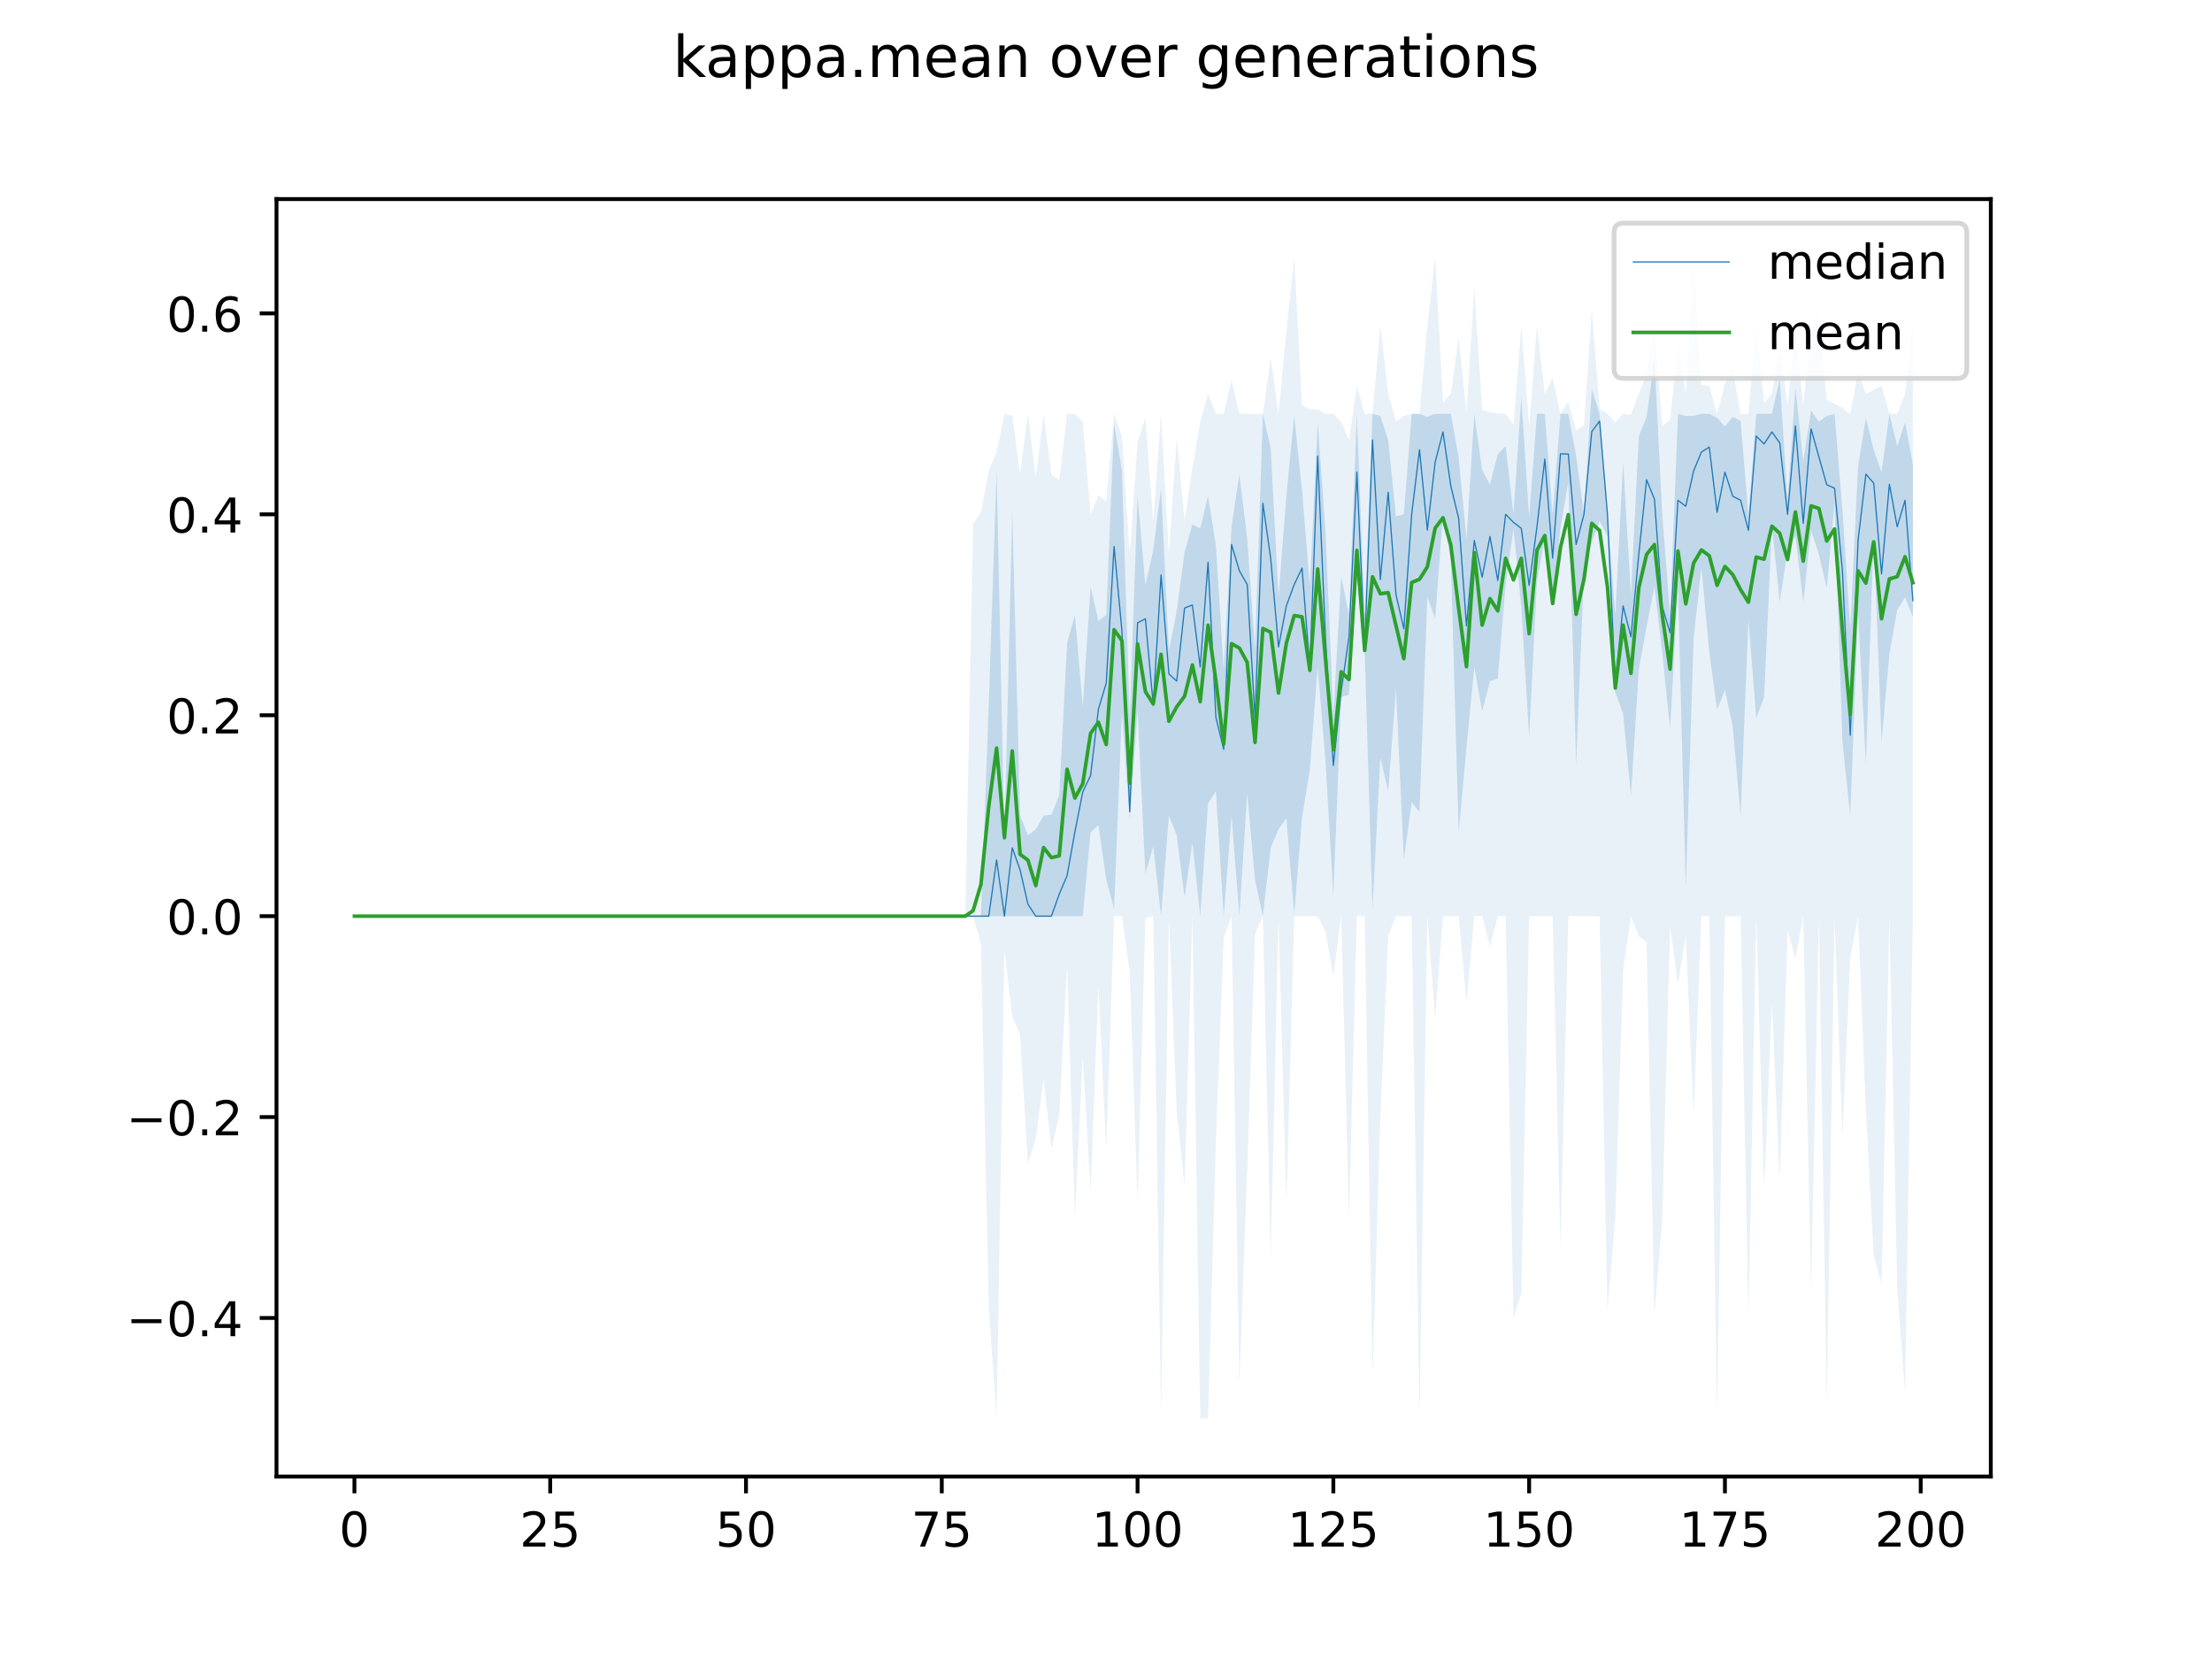 <?xml version="1.0" encoding="utf-8" standalone="no"?>
<!DOCTYPE svg PUBLIC "-//W3C//DTD SVG 1.1//EN"
  "http://www.w3.org/Graphics/SVG/1.1/DTD/svg11.dtd">
<!-- Created with matplotlib (https://matplotlib.org/) -->
<svg height="345.6pt" version="1.1" viewBox="0 0 460.8 345.6" width="460.8pt" xmlns="http://www.w3.org/2000/svg" xmlns:xlink="http://www.w3.org/1999/xlink">
 <defs>
  <style type="text/css">
*{stroke-linecap:butt;stroke-linejoin:round;}
  </style>
 </defs>
 <g id="figure_1">
  <g id="patch_1">
   <path d="M 0 345.6 
L 460.8 345.6 
L 460.8 0 
L 0 0 
z
" style="fill:#ffffff;"/>
  </g>
  <g id="axes_1">
   <g id="patch_2">
    <path d="M 57.6 307.584 
L 414.72 307.584 
L 414.72 41.472 
L 57.6 41.472 
z
" style="fill:#ffffff;"/>
   </g>
   <g id="PolyCollection_1">
    <path clip-path="url(#p2c60554339)" d="M 73.833 190.851 
L 73.833 190.851 
L 75.464 190.851 
L 77.096 190.851 
L 78.727 190.851 
L 80.358 190.851 
L 81.99 190.851 
L 83.621 190.851 
L 85.253 190.851 
L 86.884 190.851 
L 88.516 190.851 
L 90.147 190.851 
L 91.778 190.851 
L 93.41 190.851 
L 95.041 190.851 
L 96.673 190.851 
L 98.304 190.851 
L 99.936 190.851 
L 101.567 190.851 
L 103.198 190.851 
L 104.83 190.851 
L 106.461 190.851 
L 108.093 190.851 
L 109.724 190.851 
L 111.356 190.851 
L 112.987 190.851 
L 114.618 190.851 
L 116.25 190.851 
L 117.881 190.851 
L 119.513 190.851 
L 121.144 190.851 
L 122.776 190.851 
L 124.407 190.851 
L 126.038 190.851 
L 127.67 190.851 
L 129.301 190.851 
L 130.933 190.851 
L 132.564 190.851 
L 134.196 190.851 
L 135.827 190.851 
L 137.458 190.851 
L 139.09 190.851 
L 140.721 190.851 
L 142.353 190.851 
L 143.984 190.851 
L 145.616 190.851 
L 147.247 190.851 
L 148.879 190.851 
L 150.51 190.851 
L 152.141 190.851 
L 153.773 190.851 
L 155.404 190.851 
L 157.036 190.851 
L 158.667 190.851 
L 160.299 190.851 
L 161.93 190.851 
L 163.561 190.851 
L 165.193 190.851 
L 166.824 190.851 
L 168.456 190.851 
L 170.087 190.851 
L 171.719 190.851 
L 173.35 190.851 
L 174.981 190.851 
L 176.613 190.851 
L 178.244 190.851 
L 179.876 190.851 
L 181.507 190.851 
L 183.139 190.851 
L 184.77 190.851 
L 186.401 190.851 
L 188.033 190.851 
L 189.664 190.851 
L 191.296 190.851 
L 192.927 190.851 
L 194.559 190.851 
L 196.19 190.851 
L 197.821 190.851 
L 199.453 190.851 
L 201.084 190.851 
L 202.716 190.851 
L 204.347 190.851 
L 205.979 190.851 
L 207.61 190.851 
L 209.241 190.851 
L 210.873 190.851 
L 212.504 190.851 
L 214.136 190.851 
L 215.767 190.851 
L 217.399 190.851 
L 219.03 190.851 
L 220.661 190.851 
L 222.293 190.851 
L 223.924 190.851 
L 225.556 190.851 
L 227.187 173.377 
L 228.819 171.912 
L 230.45 183.213 
L 232.081 189.282 
L 233.713 148.578 
L 235.344 170.761 
L 236.976 148.16 
L 238.607 182.062 
L 240.239 176.307 
L 241.87 190.851 
L 243.501 169.924 
L 245.133 174.005 
L 246.764 186.98 
L 248.396 175.574 
L 250.027 190.851 
L 251.659 167.413 
L 253.29 164.797 
L 254.921 190.851 
L 256.553 169.924 
L 258.184 190.851 
L 259.816 165.32 
L 261.447 183.317 
L 263.079 190.851 
L 264.71 176.621 
L 266.341 172.749 
L 267.973 170.447 
L 269.604 190.537 
L 271.236 170.343 
L 272.867 160.297 
L 274.499 138.952 
L 276.13 158.623 
L 277.761 186.666 
L 279.393 145.23 
L 281.024 144.707 
L 282.656 120.331 
L 284.287 135.708 
L 285.919 189.386 
L 287.55 157.786 
L 289.181 164.901 
L 290.813 143.556 
L 292.444 179.132 
L 294.076 167.099 
L 295.707 169.192 
L 297.339 124.302 
L 298.97 128.906 
L 300.601 107.142 
L 302.233 116.848 
L 303.864 173.482 
L 305.496 155.693 
L 307.127 138.952 
L 308.759 148.16 
L 310.39 141.881 
L 312.021 141.358 
L 313.653 121.791 
L 315.284 110.176 
L 316.916 126.604 
L 318.547 153.496 
L 320.179 121.215 
L 321.81 112.197 
L 323.441 125.139 
L 325.073 110.072 
L 326.704 100.445 
L 328.336 159.46 
L 329.967 118.861 
L 331.599 112.965 
L 333.23 108.58 
L 334.862 111.746 
L 336.493 144.183 
L 338.124 148.683 
L 339.756 165.739 
L 341.387 139.579 
L 343.019 130.476 
L 344.65 122.21 
L 346.282 136.022 
L 347.913 151.822 
L 349.544 122.272 
L 351.176 184.992 
L 352.807 133.092 
L 354.439 118.317 
L 356.07 135.812 
L 357.702 147.846 
L 359.333 143.765 
L 360.964 151.299 
L 362.596 169.924 
L 364.227 129.011 
L 365.859 149.63 
L 367.49 145.23 
L 369.122 109.718 
L 370.753 125.349 
L 372.384 114.709 
L 374.016 111.676 
L 375.647 125.469 
L 377.279 110.49 
L 378.91 115.513 
L 380.542 122.514 
L 382.173 104.71 
L 383.804 154.542 
L 385.436 169.924 
L 387.067 127.604 
L 388.699 159.146 
L 390.33 111.327 
L 391.962 154.542 
L 393.593 136.204 
L 395.224 127.113 
L 396.856 124.407 
L 398.487 128.532 
L 398.487 96.678 
L 398.487 96.678 
L 396.856 87.993 
L 395.224 92.911 
L 393.593 86.215 
L 391.962 98.403 
L 390.33 93.748 
L 388.699 87.052 
L 387.067 97.187 
L 385.436 130.895 
L 383.804 106.2 
L 382.173 86.215 
L 380.542 86.633 
L 378.91 87.889 
L 377.279 85.508 
L 375.647 96.155 
L 374.016 80.774 
L 372.384 104.212 
L 370.753 78.995 
L 369.122 86.215 
L 367.49 86.215 
L 365.859 86.215 
L 364.227 107.142 
L 362.596 87.677 
L 360.964 86.842 
L 359.333 88.826 
L 357.702 87.052 
L 356.07 86.215 
L 354.439 86.215 
L 352.807 86.633 
L 351.176 86.633 
L 349.544 86.215 
L 347.913 128.069 
L 346.282 107.142 
L 344.65 74.809 
L 343.019 86.842 
L 341.387 90.9 
L 339.756 123.884 
L 338.124 96.26 
L 336.493 128.069 
L 334.862 107.142 
L 333.23 86.215 
L 331.599 81.087 
L 329.967 107.142 
L 328.336 94.929 
L 326.704 86.215 
L 325.073 86.215 
L 323.441 107.142 
L 321.81 86.215 
L 320.179 86.215 
L 318.547 107.77 
L 316.916 82.657 
L 315.284 107.142 
L 313.653 92.911 
L 312.021 94.586 
L 310.39 100.864 
L 308.759 97.934 
L 307.127 86.215 
L 305.496 112.236 
L 303.864 95.318 
L 302.233 86.215 
L 300.601 86.215 
L 298.97 86.215 
L 297.339 86.842 
L 295.707 86.215 
L 294.076 86.215 
L 292.444 107.142 
L 290.813 107.561 
L 289.181 91.677 
L 287.55 86.633 
L 285.919 86.215 
L 284.287 128.069 
L 282.656 86.215 
L 281.024 128.069 
L 279.393 120.117 
L 277.761 148.892 
L 276.13 110.804 
L 274.499 87.889 
L 272.867 122.021 
L 271.236 102.229 
L 269.604 86.633 
L 267.973 103.27 
L 266.341 124.252 
L 264.71 93.33 
L 263.079 86.215 
L 261.447 135.185 
L 259.816 112.165 
L 258.184 98.771 
L 256.553 109.653 
L 254.921 139.596 
L 253.29 113.525 
L 251.659 103.315 
L 250.027 110.072 
L 248.396 109.235 
L 246.764 115.094 
L 245.133 127.232 
L 243.501 135.603 
L 241.87 101.701 
L 240.239 114.676 
L 238.607 121.892 
L 236.976 103.375 
L 235.344 149.415 
L 233.713 97.934 
L 232.081 88.307 
L 230.45 128.069 
L 228.819 129.325 
L 227.187 122.21 
L 225.556 147.218 
L 223.924 128.069 
L 222.293 134.024 
L 220.661 165.634 
L 219.03 169.715 
L 217.399 169.924 
L 215.767 172.774 
L 214.136 174 
L 212.504 169.924 
L 210.873 106.268 
L 209.241 174.528 
L 207.61 98.107 
L 205.979 146.627 
L 204.347 190.851 
L 202.716 190.851 
L 201.084 190.851 
L 199.453 190.851 
L 197.821 190.851 
L 196.19 190.851 
L 194.559 190.851 
L 192.927 190.851 
L 191.296 190.851 
L 189.664 190.851 
L 188.033 190.851 
L 186.401 190.851 
L 184.77 190.851 
L 183.139 190.851 
L 181.507 190.851 
L 179.876 190.851 
L 178.244 190.851 
L 176.613 190.851 
L 174.981 190.851 
L 173.35 190.851 
L 171.719 190.851 
L 170.087 190.851 
L 168.456 190.851 
L 166.824 190.851 
L 165.193 190.851 
L 163.561 190.851 
L 161.93 190.851 
L 160.299 190.851 
L 158.667 190.851 
L 157.036 190.851 
L 155.404 190.851 
L 153.773 190.851 
L 152.141 190.851 
L 150.51 190.851 
L 148.879 190.851 
L 147.247 190.851 
L 145.616 190.851 
L 143.984 190.851 
L 142.353 190.851 
L 140.721 190.851 
L 139.09 190.851 
L 137.458 190.851 
L 135.827 190.851 
L 134.196 190.851 
L 132.564 190.851 
L 130.933 190.851 
L 129.301 190.851 
L 127.67 190.851 
L 126.038 190.851 
L 124.407 190.851 
L 122.776 190.851 
L 121.144 190.851 
L 119.513 190.851 
L 117.881 190.851 
L 116.25 190.851 
L 114.618 190.851 
L 112.987 190.851 
L 111.356 190.851 
L 109.724 190.851 
L 108.093 190.851 
L 106.461 190.851 
L 104.83 190.851 
L 103.198 190.851 
L 101.567 190.851 
L 99.936 190.851 
L 98.304 190.851 
L 96.673 190.851 
L 95.041 190.851 
L 93.41 190.851 
L 91.778 190.851 
L 90.147 190.851 
L 88.516 190.851 
L 86.884 190.851 
L 85.253 190.851 
L 83.621 190.851 
L 81.99 190.851 
L 80.358 190.851 
L 78.727 190.851 
L 77.096 190.851 
L 75.464 190.851 
L 73.833 190.851 
z
" style="fill:#1f77b4;fill-opacity:0.2;"/>
   </g>
   <g id="PolyCollection_2">
    <path clip-path="url(#p2c60554339)" d="M 73.833 190.851 
L 73.833 190.851 
L 75.464 190.851 
L 77.096 190.851 
L 78.727 190.851 
L 80.358 190.851 
L 81.99 190.851 
L 83.621 190.851 
L 85.253 190.851 
L 86.884 190.851 
L 88.516 190.851 
L 90.147 190.851 
L 91.778 190.851 
L 93.41 190.851 
L 95.041 190.851 
L 96.673 190.851 
L 98.304 190.851 
L 99.936 190.851 
L 101.567 190.851 
L 103.198 190.851 
L 104.83 190.851 
L 106.461 190.851 
L 108.093 190.851 
L 109.724 190.851 
L 111.356 190.851 
L 112.987 190.851 
L 114.618 190.851 
L 116.25 190.851 
L 117.881 190.851 
L 119.513 190.851 
L 121.144 190.851 
L 122.776 190.851 
L 124.407 190.851 
L 126.038 190.851 
L 127.67 190.851 
L 129.301 190.851 
L 130.933 190.851 
L 132.564 190.851 
L 134.196 190.851 
L 135.827 190.851 
L 137.458 190.851 
L 139.09 190.851 
L 140.721 190.851 
L 142.353 190.851 
L 143.984 190.851 
L 145.616 190.851 
L 147.247 190.851 
L 148.879 190.851 
L 150.51 190.851 
L 152.141 190.851 
L 153.773 190.851 
L 155.404 190.851 
L 157.036 190.851 
L 158.667 190.851 
L 160.299 190.851 
L 161.93 190.851 
L 163.561 190.851 
L 165.193 190.851 
L 166.824 190.851 
L 168.456 190.851 
L 170.087 190.851 
L 171.719 190.851 
L 173.35 190.851 
L 174.981 190.851 
L 176.613 190.851 
L 178.244 190.851 
L 179.876 190.851 
L 181.507 190.851 
L 183.139 190.851 
L 184.77 190.851 
L 186.401 190.851 
L 188.033 190.851 
L 189.664 190.851 
L 191.296 190.851 
L 192.927 190.851 
L 194.559 190.851 
L 196.19 190.851 
L 197.821 190.851 
L 199.453 190.851 
L 201.084 190.851 
L 202.716 190.851 
L 204.347 196.711 
L 205.979 272.886 
L 207.61 295.069 
L 209.241 197.967 
L 210.873 211.779 
L 212.504 215.546 
L 214.136 242.333 
L 215.767 237.31 
L 217.399 224.754 
L 219.03 239.403 
L 220.661 232.287 
L 222.293 201.022 
L 223.924 253.633 
L 225.556 220.15 
L 227.187 248.192 
L 228.819 205.5 
L 230.45 239.403 
L 232.081 190.851 
L 233.713 190.851 
L 235.344 202.571 
L 236.976 250.285 
L 238.607 191.27 
L 240.239 190.851 
L 241.87 294.651 
L 243.501 190.851 
L 245.133 231.869 
L 246.764 246.937 
L 248.396 190.851 
L 250.027 295.488 
L 251.659 295.488 
L 253.29 237.729 
L 254.921 195.455 
L 256.553 190.851 
L 258.184 288.373 
L 259.816 243.588 
L 261.447 194.618 
L 263.079 190.851 
L 264.71 262.004 
L 266.341 190.851 
L 267.973 251.122 
L 269.604 190.851 
L 271.236 190.851 
L 272.867 190.851 
L 274.499 190.851 
L 276.13 194.2 
L 277.761 203.408 
L 279.393 190.851 
L 281.024 253.633 
L 282.656 190.851 
L 284.287 190.851 
L 285.919 286.699 
L 287.55 233.125 
L 289.181 195.037 
L 290.813 190.851 
L 292.444 190.851 
L 294.076 190.851 
L 295.707 295.488 
L 297.339 190.851 
L 298.97 212.197 
L 300.601 190.851 
L 302.233 190.851 
L 303.864 190.851 
L 305.496 208.849 
L 307.127 190.851 
L 308.759 190.851 
L 310.39 197.13 
L 312.021 190.851 
L 313.653 190.851 
L 315.284 274.561 
L 316.916 269.538 
L 318.547 190.851 
L 320.179 190.851 
L 321.81 190.851 
L 323.441 190.851 
L 325.073 259.912 
L 326.704 190.851 
L 328.336 190.851 
L 329.967 190.851 
L 331.599 190.851 
L 333.23 190.851 
L 334.862 273.305 
L 336.493 253.633 
L 338.124 202.152 
L 339.756 190.851 
L 341.387 195.037 
L 343.019 196.292 
L 344.65 274.142 
L 346.282 253.633 
L 347.913 192.944 
L 349.544 205.082 
L 351.176 195.037 
L 352.807 232.287 
L 354.439 190.851 
L 356.07 190.851 
L 357.702 295.069 
L 359.333 190.851 
L 360.964 190.851 
L 362.596 190.851 
L 364.227 274.561 
L 365.859 190.851 
L 367.49 247.774 
L 369.122 208.849 
L 370.753 246.099 
L 372.384 193.781 
L 374.016 199.641 
L 375.647 190.851 
L 377.279 269.12 
L 378.91 190.851 
L 380.542 292.558 
L 382.173 190.851 
L 383.804 236.891 
L 385.436 199.641 
L 387.067 190.851 
L 388.699 231.45 
L 390.33 261.586 
L 391.962 267.445 
L 393.593 190.851 
L 395.224 268.282 
L 396.856 290.465 
L 398.487 190.851 
L 398.487 66.961 
L 398.487 66.961 
L 396.856 82.029 
L 395.224 86.215 
L 393.593 86.215 
L 391.962 80.355 
L 390.33 81.192 
L 388.699 82.029 
L 387.067 77.425 
L 385.436 86.251 
L 383.804 84.978 
L 382.173 84.122 
L 380.542 83.285 
L 378.91 65.706 
L 377.279 68.636 
L 375.647 84.524 
L 374.016 68.636 
L 372.384 84.431 
L 370.753 71.984 
L 369.122 82.029 
L 367.49 83.934 
L 365.859 67.799 
L 364.227 86.215 
L 362.596 86.215 
L 360.964 77.007 
L 359.333 79.936 
L 357.702 86.215 
L 356.07 80.475 
L 354.439 80.188 
L 352.807 55.242 
L 351.176 82.029 
L 349.544 71.984 
L 347.913 87.47 
L 346.282 88.726 
L 344.65 67.799 
L 343.019 77.844 
L 341.387 82.029 
L 339.756 86.361 
L 338.124 86.215 
L 336.493 87.998 
L 334.862 86.177 
L 333.23 85.178 
L 331.599 64.45 
L 329.967 88.579 
L 328.336 89.654 
L 326.704 83.703 
L 325.073 86.215 
L 323.441 78.681 
L 321.81 82.029 
L 320.179 67.799 
L 318.547 88.766 
L 316.916 67.799 
L 315.284 88.484 
L 313.653 86.215 
L 312.021 86.155 
L 310.39 85.905 
L 308.759 85.329 
L 307.127 59.846 
L 305.496 85.883 
L 303.864 70.31 
L 302.233 82.029 
L 300.601 83.923 
L 298.97 53.568 
L 297.339 67.799 
L 295.707 86.215 
L 294.076 86.215 
L 292.444 86.633 
L 290.813 87.725 
L 289.181 82.029 
L 287.55 67.799 
L 285.919 86.215 
L 284.287 86.215 
L 282.656 80.355 
L 281.024 91.687 
L 279.393 87.889 
L 277.761 86.215 
L 276.13 86.215 
L 274.499 85.305 
L 272.867 85.263 
L 271.236 84.481 
L 269.604 53.568 
L 267.973 69.054 
L 266.341 86.215 
L 264.71 74.495 
L 263.079 86.215 
L 261.447 86.215 
L 259.816 86.215 
L 258.184 86.215 
L 256.553 79.099 
L 254.921 86.215 
L 253.29 86.215 
L 251.659 82.029 
L 250.027 87.889 
L 248.396 97.515 
L 246.764 108.398 
L 245.133 91.237 
L 243.501 115.311 
L 241.87 86.215 
L 240.239 108.588 
L 238.607 87.052 
L 236.976 92.074 
L 235.344 115.266 
L 233.713 90.819 
L 232.081 86.215 
L 230.45 104.411 
L 228.819 103.166 
L 227.187 107.142 
L 225.556 87.889 
L 223.924 86.215 
L 222.293 86.215 
L 220.661 99.922 
L 219.03 98.88 
L 217.399 86.215 
L 215.767 99.424 
L 214.136 86.215 
L 212.504 98.644 
L 210.873 86.633 
L 209.241 86.215 
L 207.61 94.167 
L 205.979 97.934 
L 204.347 106.661 
L 202.716 109.13 
L 201.084 190.851 
L 199.453 190.851 
L 197.821 190.851 
L 196.19 190.851 
L 194.559 190.851 
L 192.927 190.851 
L 191.296 190.851 
L 189.664 190.851 
L 188.033 190.851 
L 186.401 190.851 
L 184.77 190.851 
L 183.139 190.851 
L 181.507 190.851 
L 179.876 190.851 
L 178.244 190.851 
L 176.613 190.851 
L 174.981 190.851 
L 173.35 190.851 
L 171.719 190.851 
L 170.087 190.851 
L 168.456 190.851 
L 166.824 190.851 
L 165.193 190.851 
L 163.561 190.851 
L 161.93 190.851 
L 160.299 190.851 
L 158.667 190.851 
L 157.036 190.851 
L 155.404 190.851 
L 153.773 190.851 
L 152.141 190.851 
L 150.51 190.851 
L 148.879 190.851 
L 147.247 190.851 
L 145.616 190.851 
L 143.984 190.851 
L 142.353 190.851 
L 140.721 190.851 
L 139.09 190.851 
L 137.458 190.851 
L 135.827 190.851 
L 134.196 190.851 
L 132.564 190.851 
L 130.933 190.851 
L 129.301 190.851 
L 127.67 190.851 
L 126.038 190.851 
L 124.407 190.851 
L 122.776 190.851 
L 121.144 190.851 
L 119.513 190.851 
L 117.881 190.851 
L 116.25 190.851 
L 114.618 190.851 
L 112.987 190.851 
L 111.356 190.851 
L 109.724 190.851 
L 108.093 190.851 
L 106.461 190.851 
L 104.83 190.851 
L 103.198 190.851 
L 101.567 190.851 
L 99.936 190.851 
L 98.304 190.851 
L 96.673 190.851 
L 95.041 190.851 
L 93.41 190.851 
L 91.778 190.851 
L 90.147 190.851 
L 88.516 190.851 
L 86.884 190.851 
L 85.253 190.851 
L 83.621 190.851 
L 81.99 190.851 
L 80.358 190.851 
L 78.727 190.851 
L 77.096 190.851 
L 75.464 190.851 
L 73.833 190.851 
z
" style="fill:#1f77b4;fill-opacity:0.1;"/>
   </g>
   <g id="matplotlib.axis_1">
    <g id="xtick_1">
     <g id="line2d_1">
      <defs>
       <path d="M 0 0 
L 0 3.5 
" id="m9e64e03577" style="stroke:#000000;stroke-width:0.8;"/>
      </defs>
      <g>
       <use style="stroke:#000000;stroke-width:0.8;" x="73.833" xlink:href="#m9e64e03577" y="307.584"/>
      </g>
     </g>
     <g id="text_1">
      <!-- 0 -->
      <defs>
       <path d="M 31.781 66.406 
Q 24.172 66.406 20.328 58.906 
Q 16.5 51.422 16.5 36.375 
Q 16.5 21.391 20.328 13.891 
Q 24.172 6.391 31.781 6.391 
Q 39.453 6.391 43.281 13.891 
Q 47.125 21.391 47.125 36.375 
Q 47.125 51.422 43.281 58.906 
Q 39.453 66.406 31.781 66.406 
z
M 31.781 74.219 
Q 44.047 74.219 50.516 64.516 
Q 56.984 54.828 56.984 36.375 
Q 56.984 17.969 50.516 8.266 
Q 44.047 -1.422 31.781 -1.422 
Q 19.531 -1.422 13.062 8.266 
Q 6.594 17.969 6.594 36.375 
Q 6.594 54.828 13.062 64.516 
Q 19.531 74.219 31.781 74.219 
z
" id="DejaVuSans-48"/>
      </defs>
      <g transform="translate(70.651 322.182)scale(0.1 -0.1)">
       <use xlink:href="#DejaVuSans-48"/>
      </g>
     </g>
    </g>
    <g id="xtick_2">
     <g id="line2d_2">
      <g>
       <use style="stroke:#000000;stroke-width:0.8;" x="114.618" xlink:href="#m9e64e03577" y="307.584"/>
      </g>
     </g>
     <g id="text_2">
      <!-- 25 -->
      <defs>
       <path d="M 19.188 8.297 
L 53.609 8.297 
L 53.609 0 
L 7.328 0 
L 7.328 8.297 
Q 12.938 14.109 22.625 23.891 
Q 32.328 33.688 34.812 36.531 
Q 39.547 41.844 41.422 45.531 
Q 43.312 49.219 43.312 52.781 
Q 43.312 58.594 39.234 62.25 
Q 35.156 65.922 28.609 65.922 
Q 23.969 65.922 18.812 64.312 
Q 13.672 62.703 7.812 59.422 
L 7.812 69.391 
Q 13.766 71.781 18.938 73 
Q 24.125 74.219 28.422 74.219 
Q 39.75 74.219 46.484 68.547 
Q 53.219 62.891 53.219 53.422 
Q 53.219 48.922 51.531 44.891 
Q 49.859 40.875 45.406 35.406 
Q 44.188 33.984 37.641 27.219 
Q 31.109 20.453 19.188 8.297 
z
" id="DejaVuSans-50"/>
       <path d="M 10.797 72.906 
L 49.516 72.906 
L 49.516 64.594 
L 19.828 64.594 
L 19.828 46.734 
Q 21.969 47.469 24.109 47.828 
Q 26.266 48.188 28.422 48.188 
Q 40.625 48.188 47.75 41.5 
Q 54.891 34.812 54.891 23.391 
Q 54.891 11.625 47.562 5.094 
Q 40.234 -1.422 26.906 -1.422 
Q 22.312 -1.422 17.547 -0.641 
Q 12.797 0.141 7.719 1.703 
L 7.719 11.625 
Q 12.109 9.234 16.797 8.062 
Q 21.484 6.891 26.703 6.891 
Q 35.156 6.891 40.078 11.328 
Q 45.016 15.766 45.016 23.391 
Q 45.016 31 40.078 35.438 
Q 35.156 39.891 26.703 39.891 
Q 22.75 39.891 18.812 39.016 
Q 14.891 38.141 10.797 36.281 
z
" id="DejaVuSans-53"/>
      </defs>
      <g transform="translate(108.256 322.182)scale(0.1 -0.1)">
       <use xlink:href="#DejaVuSans-50"/>
       <use x="63.623" xlink:href="#DejaVuSans-53"/>
      </g>
     </g>
    </g>
    <g id="xtick_3">
     <g id="line2d_3">
      <g>
       <use style="stroke:#000000;stroke-width:0.8;" x="155.404" xlink:href="#m9e64e03577" y="307.584"/>
      </g>
     </g>
     <g id="text_3">
      <!-- 50 -->
      <g transform="translate(149.042 322.182)scale(0.1 -0.1)">
       <use xlink:href="#DejaVuSans-53"/>
       <use x="63.623" xlink:href="#DejaVuSans-48"/>
      </g>
     </g>
    </g>
    <g id="xtick_4">
     <g id="line2d_4">
      <g>
       <use style="stroke:#000000;stroke-width:0.8;" x="196.19" xlink:href="#m9e64e03577" y="307.584"/>
      </g>
     </g>
     <g id="text_4">
      <!-- 75 -->
      <defs>
       <path d="M 8.203 72.906 
L 55.078 72.906 
L 55.078 68.703 
L 28.609 0 
L 18.312 0 
L 43.219 64.594 
L 8.203 64.594 
z
" id="DejaVuSans-55"/>
      </defs>
      <g transform="translate(189.827 322.182)scale(0.1 -0.1)">
       <use xlink:href="#DejaVuSans-55"/>
       <use x="63.623" xlink:href="#DejaVuSans-53"/>
      </g>
     </g>
    </g>
    <g id="xtick_5">
     <g id="line2d_5">
      <g>
       <use style="stroke:#000000;stroke-width:0.8;" x="236.976" xlink:href="#m9e64e03577" y="307.584"/>
      </g>
     </g>
     <g id="text_5">
      <!-- 100 -->
      <defs>
       <path d="M 12.406 8.297 
L 28.516 8.297 
L 28.516 63.922 
L 10.984 60.406 
L 10.984 69.391 
L 28.422 72.906 
L 38.281 72.906 
L 38.281 8.297 
L 54.391 8.297 
L 54.391 0 
L 12.406 0 
z
" id="DejaVuSans-49"/>
      </defs>
      <g transform="translate(227.432 322.182)scale(0.1 -0.1)">
       <use xlink:href="#DejaVuSans-49"/>
       <use x="63.623" xlink:href="#DejaVuSans-48"/>
       <use x="127.246" xlink:href="#DejaVuSans-48"/>
      </g>
     </g>
    </g>
    <g id="xtick_6">
     <g id="line2d_6">
      <g>
       <use style="stroke:#000000;stroke-width:0.8;" x="277.761" xlink:href="#m9e64e03577" y="307.584"/>
      </g>
     </g>
     <g id="text_6">
      <!-- 125 -->
      <g transform="translate(268.218 322.182)scale(0.1 -0.1)">
       <use xlink:href="#DejaVuSans-49"/>
       <use x="63.623" xlink:href="#DejaVuSans-50"/>
       <use x="127.246" xlink:href="#DejaVuSans-53"/>
      </g>
     </g>
    </g>
    <g id="xtick_7">
     <g id="line2d_7">
      <g>
       <use style="stroke:#000000;stroke-width:0.8;" x="318.547" xlink:href="#m9e64e03577" y="307.584"/>
      </g>
     </g>
     <g id="text_7">
      <!-- 150 -->
      <g transform="translate(309.003 322.182)scale(0.1 -0.1)">
       <use xlink:href="#DejaVuSans-49"/>
       <use x="63.623" xlink:href="#DejaVuSans-53"/>
       <use x="127.246" xlink:href="#DejaVuSans-48"/>
      </g>
     </g>
    </g>
    <g id="xtick_8">
     <g id="line2d_8">
      <g>
       <use style="stroke:#000000;stroke-width:0.8;" x="359.333" xlink:href="#m9e64e03577" y="307.584"/>
      </g>
     </g>
     <g id="text_8">
      <!-- 175 -->
      <g transform="translate(349.789 322.182)scale(0.1 -0.1)">
       <use xlink:href="#DejaVuSans-49"/>
       <use x="63.623" xlink:href="#DejaVuSans-55"/>
       <use x="127.246" xlink:href="#DejaVuSans-53"/>
      </g>
     </g>
    </g>
    <g id="xtick_9">
     <g id="line2d_9">
      <g>
       <use style="stroke:#000000;stroke-width:0.8;" x="400.119" xlink:href="#m9e64e03577" y="307.584"/>
      </g>
     </g>
     <g id="text_9">
      <!-- 200 -->
      <g transform="translate(390.575 322.182)scale(0.1 -0.1)">
       <use xlink:href="#DejaVuSans-50"/>
       <use x="63.623" xlink:href="#DejaVuSans-48"/>
       <use x="127.246" xlink:href="#DejaVuSans-48"/>
      </g>
     </g>
    </g>
   </g>
   <g id="matplotlib.axis_2">
    <g id="ytick_1">
     <g id="line2d_10">
      <defs>
       <path d="M 0 0 
L -3.5 0 
" id="m9e0c72fddb" style="stroke:#000000;stroke-width:0.8;"/>
      </defs>
      <g>
       <use style="stroke:#000000;stroke-width:0.8;" x="57.6" xlink:href="#m9e0c72fddb" y="274.561"/>
      </g>
     </g>
     <g id="text_10">
      <!-- −0.4 -->
      <defs>
       <path d="M 10.594 35.5 
L 73.188 35.5 
L 73.188 27.203 
L 10.594 27.203 
z
" id="DejaVuSans-8722"/>
       <path d="M 10.688 12.406 
L 21 12.406 
L 21 0 
L 10.688 0 
z
" id="DejaVuSans-46"/>
       <path d="M 37.797 64.312 
L 12.891 25.391 
L 37.797 25.391 
z
M 35.203 72.906 
L 47.609 72.906 
L 47.609 25.391 
L 58.016 25.391 
L 58.016 17.188 
L 47.609 17.188 
L 47.609 0 
L 37.797 0 
L 37.797 17.188 
L 4.891 17.188 
L 4.891 26.703 
z
" id="DejaVuSans-52"/>
      </defs>
      <g transform="translate(26.317 278.36)scale(0.1 -0.1)">
       <use xlink:href="#DejaVuSans-8722"/>
       <use x="83.789" xlink:href="#DejaVuSans-48"/>
       <use x="147.412" xlink:href="#DejaVuSans-46"/>
       <use x="179.199" xlink:href="#DejaVuSans-52"/>
      </g>
     </g>
    </g>
    <g id="ytick_2">
     <g id="line2d_11">
      <g>
       <use style="stroke:#000000;stroke-width:0.8;" x="57.6" xlink:href="#m9e0c72fddb" y="232.706"/>
      </g>
     </g>
     <g id="text_11">
      <!-- −0.2 -->
      <g transform="translate(26.317 236.505)scale(0.1 -0.1)">
       <use xlink:href="#DejaVuSans-8722"/>
       <use x="83.789" xlink:href="#DejaVuSans-48"/>
       <use x="147.412" xlink:href="#DejaVuSans-46"/>
       <use x="179.199" xlink:href="#DejaVuSans-50"/>
      </g>
     </g>
    </g>
    <g id="ytick_3">
     <g id="line2d_12">
      <g>
       <use style="stroke:#000000;stroke-width:0.8;" x="57.6" xlink:href="#m9e0c72fddb" y="190.851"/>
      </g>
     </g>
     <g id="text_12">
      <!-- 0.0 -->
      <g transform="translate(34.697 194.651)scale(0.1 -0.1)">
       <use xlink:href="#DejaVuSans-48"/>
       <use x="63.623" xlink:href="#DejaVuSans-46"/>
       <use x="95.41" xlink:href="#DejaVuSans-48"/>
      </g>
     </g>
    </g>
    <g id="ytick_4">
     <g id="line2d_13">
      <g>
       <use style="stroke:#000000;stroke-width:0.8;" x="57.6" xlink:href="#m9e0c72fddb" y="148.997"/>
      </g>
     </g>
     <g id="text_13">
      <!-- 0.2 -->
      <g transform="translate(34.697 152.796)scale(0.1 -0.1)">
       <use xlink:href="#DejaVuSans-48"/>
       <use x="63.623" xlink:href="#DejaVuSans-46"/>
       <use x="95.41" xlink:href="#DejaVuSans-50"/>
      </g>
     </g>
    </g>
    <g id="ytick_5">
     <g id="line2d_14">
      <g>
       <use style="stroke:#000000;stroke-width:0.8;" x="57.6" xlink:href="#m9e0c72fddb" y="107.142"/>
      </g>
     </g>
     <g id="text_14">
      <!-- 0.4 -->
      <g transform="translate(34.697 110.941)scale(0.1 -0.1)">
       <use xlink:href="#DejaVuSans-48"/>
       <use x="63.623" xlink:href="#DejaVuSans-46"/>
       <use x="95.41" xlink:href="#DejaVuSans-52"/>
      </g>
     </g>
    </g>
    <g id="ytick_6">
     <g id="line2d_15">
      <g>
       <use style="stroke:#000000;stroke-width:0.8;" x="57.6" xlink:href="#m9e0c72fddb" y="65.287"/>
      </g>
     </g>
     <g id="text_15">
      <!-- 0.6 -->
      <defs>
       <path d="M 33.016 40.375 
Q 26.375 40.375 22.484 35.828 
Q 18.609 31.297 18.609 23.391 
Q 18.609 15.531 22.484 10.953 
Q 26.375 6.391 33.016 6.391 
Q 39.656 6.391 43.531 10.953 
Q 47.406 15.531 47.406 23.391 
Q 47.406 31.297 43.531 35.828 
Q 39.656 40.375 33.016 40.375 
z
M 52.594 71.297 
L 52.594 62.312 
Q 48.875 64.062 45.094 64.984 
Q 41.312 65.922 37.594 65.922 
Q 27.828 65.922 22.672 59.328 
Q 17.531 52.734 16.797 39.406 
Q 19.672 43.656 24.016 45.922 
Q 28.375 48.188 33.594 48.188 
Q 44.578 48.188 50.953 41.516 
Q 57.328 34.859 57.328 23.391 
Q 57.328 12.156 50.688 5.359 
Q 44.047 -1.422 33.016 -1.422 
Q 20.359 -1.422 13.672 8.266 
Q 6.984 17.969 6.984 36.375 
Q 6.984 53.656 15.188 63.938 
Q 23.391 74.219 37.203 74.219 
Q 40.922 74.219 44.703 73.484 
Q 48.484 72.75 52.594 71.297 
z
" id="DejaVuSans-54"/>
      </defs>
      <g transform="translate(34.697 69.087)scale(0.1 -0.1)">
       <use xlink:href="#DejaVuSans-48"/>
       <use x="63.623" xlink:href="#DejaVuSans-46"/>
       <use x="95.41" xlink:href="#DejaVuSans-54"/>
      </g>
     </g>
    </g>
   </g>
   <g id="line2d_16">
    <path clip-path="url(#p2c60554339)" d="M 73.833 190.851 
L 205.979 190.851 
L 207.61 179.132 
L 209.241 190.851 
L 210.873 176.621 
L 212.504 181.225 
L 214.136 188.34 
L 215.767 190.851 
L 219.03 190.851 
L 220.661 186.247 
L 222.293 182.421 
L 223.924 173.272 
L 225.556 164.976 
L 227.187 161.553 
L 228.819 147.741 
L 230.45 142.3 
L 232.081 113.839 
L 233.713 131.418 
L 235.344 169.087 
L 236.976 129.744 
L 238.607 128.906 
L 240.239 146.904 
L 241.87 119.782 
L 243.501 140.416 
L 245.133 141.881 
L 246.764 126.667 
L 248.396 126.037 
L 250.027 138.952 
L 251.659 117.135 
L 253.29 149.415 
L 254.921 156.112 
L 256.553 113.42 
L 258.184 118.901 
L 259.816 121.77 
L 261.447 149.624 
L 263.079 104.84 
L 264.71 116.35 
L 266.341 134.766 
L 267.973 126.197 
L 269.604 121.791 
L 271.236 118.335 
L 272.867 139.37 
L 274.499 95.004 
L 276.13 133.092 
L 277.761 159.46 
L 279.393 143.974 
L 281.024 132.673 
L 282.656 98.352 
L 284.287 134.766 
L 285.919 91.656 
L 287.55 120.745 
L 289.181 102.538 
L 290.813 123.884 
L 292.444 130.999 
L 294.076 107.142 
L 295.707 93.686 
L 297.339 110.421 
L 298.97 96.26 
L 300.601 89.982 
L 302.233 101.282 
L 303.864 107.979 
L 305.496 130.371 
L 307.127 112.583 
L 308.759 120.234 
L 310.39 111.746 
L 312.021 120.954 
L 313.653 107.142 
L 315.284 108.816 
L 316.916 110.072 
L 318.547 121.948 
L 320.179 109.706 
L 321.81 95.632 
L 323.441 116.27 
L 325.073 94.548 
L 326.704 94.586 
L 328.336 113.42 
L 329.967 107.142 
L 331.599 89.897 
L 333.23 87.721 
L 334.862 107.142 
L 336.493 142.3 
L 338.124 126.228 
L 339.756 132.673 
L 341.387 115.513 
L 343.019 99.941 
L 344.65 104.003 
L 346.282 126.395 
L 347.913 131.836 
L 349.544 104.212 
L 351.176 105.468 
L 352.807 98.112 
L 354.439 94.167 
L 356.07 93.142 
L 357.702 106.723 
L 359.333 98.352 
L 360.964 103.375 
L 362.596 104.212 
L 364.227 110.49 
L 365.859 90.839 
L 367.49 92.493 
L 369.122 89.982 
L 370.753 92.284 
L 372.384 107.142 
L 374.016 88.726 
L 375.647 109.025 
L 377.279 89.354 
L 380.542 100.986 
L 382.173 101.701 
L 383.804 118.861 
L 385.436 153.182 
L 387.067 112.583 
L 388.699 98.771 
L 390.33 100.644 
L 391.962 119.554 
L 393.593 100.864 
L 395.224 109.727 
L 396.856 104.212 
L 398.487 125.139 
L 398.487 125.139 
" style="fill:none;stroke:#1f77b4;stroke-linecap:square;stroke-width:0.25;"/>
   </g>
   <g id="line2d_17">
    <path clip-path="url(#p2c60554339)" d="M 73.833 190.851 
L 201.084 190.851 
L 202.716 189.703 
L 204.347 184.243 
L 205.979 167.977 
L 207.61 155.849 
L 209.241 174.507 
L 210.873 156.443 
L 212.504 177.969 
L 214.136 179.189 
L 215.767 184.494 
L 217.399 176.56 
L 219.03 178.656 
L 220.661 178.272 
L 222.293 160.252 
L 223.924 166.251 
L 225.556 163.256 
L 227.187 152.776 
L 228.819 150.46 
L 230.45 155.093 
L 232.081 131.173 
L 233.713 133.445 
L 235.344 163.158 
L 236.976 134.123 
L 238.607 144.067 
L 240.239 146.639 
L 241.87 136.304 
L 243.501 150.253 
L 245.133 147.237 
L 246.764 145.047 
L 248.396 138.526 
L 250.027 146.164 
L 251.659 130.236 
L 253.29 141.811 
L 254.921 155.004 
L 256.553 134.081 
L 258.184 135 
L 259.816 137.994 
L 261.447 154.661 
L 263.079 130.931 
L 264.71 131.702 
L 266.341 144.371 
L 267.973 133.991 
L 269.604 128.233 
L 271.236 128.495 
L 272.867 139.637 
L 274.499 118.531 
L 277.761 156.185 
L 279.393 139.95 
L 281.024 141.56 
L 282.656 114.65 
L 284.287 135.508 
L 285.919 120.159 
L 287.55 123.685 
L 289.181 123.457 
L 292.444 137.213 
L 294.076 121.339 
L 295.707 120.673 
L 297.339 118.089 
L 298.97 110.01 
L 300.601 107.86 
L 302.233 113.548 
L 303.864 126.721 
L 305.496 138.871 
L 307.127 115.136 
L 308.759 130.219 
L 310.39 124.691 
L 312.021 127.251 
L 313.653 116.309 
L 315.284 120.798 
L 316.916 116.315 
L 318.547 132 
L 320.179 114.624 
L 321.81 111.56 
L 323.441 125.727 
L 325.073 114.058 
L 326.704 107.218 
L 328.336 127.974 
L 329.967 120.669 
L 331.599 109.019 
L 333.23 110.529 
L 334.862 122.278 
L 336.493 143.335 
L 338.124 130.222 
L 339.756 140.273 
L 341.387 122.453 
L 343.019 115.496 
L 344.65 113.445 
L 346.282 128.185 
L 347.913 139.394 
L 349.544 114.791 
L 351.176 125.798 
L 352.807 117.304 
L 354.439 114.562 
L 356.07 115.768 
L 357.702 121.936 
L 359.333 118.009 
L 360.964 119.704 
L 362.596 122.847 
L 364.227 125.446 
L 365.859 116.053 
L 367.49 116.489 
L 369.122 109.62 
L 370.753 111.109 
L 372.384 116.562 
L 374.016 106.654 
L 375.647 116.899 
L 377.279 105.384 
L 378.91 105.916 
L 380.542 112.708 
L 382.173 110.192 
L 383.804 131.288 
L 385.436 148.853 
L 387.067 118.922 
L 388.699 121.483 
L 390.33 112.871 
L 391.962 128.895 
L 393.593 120.6 
L 395.224 120.128 
L 396.856 115.963 
L 398.487 121.397 
L 398.487 121.397 
" style="fill:none;stroke:#2ca02c;stroke-linecap:square;stroke-width:0.75;"/>
   </g>
   <g id="patch_3">
    <path d="M 57.6 307.584 
L 57.6 41.472 
" style="fill:none;stroke:#000000;stroke-linecap:square;stroke-linejoin:miter;stroke-width:0.8;"/>
   </g>
   <g id="patch_4">
    <path d="M 414.72 307.584 
L 414.72 41.472 
" style="fill:none;stroke:#000000;stroke-linecap:square;stroke-linejoin:miter;stroke-width:0.8;"/>
   </g>
   <g id="patch_5">
    <path d="M 57.6 307.584 
L 414.72 307.584 
" style="fill:none;stroke:#000000;stroke-linecap:square;stroke-linejoin:miter;stroke-width:0.8;"/>
   </g>
   <g id="patch_6">
    <path d="M 57.6 41.472 
L 414.72 41.472 
" style="fill:none;stroke:#000000;stroke-linecap:square;stroke-linejoin:miter;stroke-width:0.8;"/>
   </g>
   <g id="legend_1">
    <g id="patch_7">
     <path d="M 338.234 78.828 
L 407.72 78.828 
Q 409.72 78.828 409.72 76.828 
L 409.72 48.472 
Q 409.72 46.472 407.72 46.472 
L 338.234 46.472 
Q 336.234 46.472 336.234 48.472 
L 336.234 76.828 
Q 336.234 78.828 338.234 78.828 
z
" style="fill:#ffffff;opacity:0.8;stroke:#cccccc;stroke-linejoin:miter;"/>
    </g>
    <g id="line2d_18">
     <path d="M 340.234 54.57 
L 360.234 54.57 
" style="fill:none;stroke:#1f77b4;stroke-linecap:square;stroke-width:0.25;"/>
    </g>
    <g id="line2d_19"/>
    <g id="text_16">
     <!-- median -->
     <defs>
      <path d="M 52 44.188 
Q 55.375 50.25 60.062 53.125 
Q 64.75 56 71.094 56 
Q 79.641 56 84.281 50.016 
Q 88.922 44.047 88.922 33.016 
L 88.922 0 
L 79.891 0 
L 79.891 32.719 
Q 79.891 40.578 77.094 44.375 
Q 74.312 48.188 68.609 48.188 
Q 61.625 48.188 57.562 43.547 
Q 53.516 38.922 53.516 30.906 
L 53.516 0 
L 44.484 0 
L 44.484 32.719 
Q 44.484 40.625 41.703 44.406 
Q 38.922 48.188 33.109 48.188 
Q 26.219 48.188 22.156 43.531 
Q 18.109 38.875 18.109 30.906 
L 18.109 0 
L 9.078 0 
L 9.078 54.688 
L 18.109 54.688 
L 18.109 46.188 
Q 21.188 51.219 25.484 53.609 
Q 29.781 56 35.688 56 
Q 41.656 56 45.828 52.969 
Q 50 49.953 52 44.188 
z
" id="DejaVuSans-109"/>
      <path d="M 56.203 29.594 
L 56.203 25.203 
L 14.891 25.203 
Q 15.484 15.922 20.484 11.062 
Q 25.484 6.203 34.422 6.203 
Q 39.594 6.203 44.453 7.469 
Q 49.312 8.734 54.109 11.281 
L 54.109 2.781 
Q 49.266 0.734 44.188 -0.344 
Q 39.109 -1.422 33.891 -1.422 
Q 20.797 -1.422 13.156 6.188 
Q 5.516 13.812 5.516 26.812 
Q 5.516 40.234 12.766 48.109 
Q 20.016 56 32.328 56 
Q 43.359 56 49.781 48.891 
Q 56.203 41.797 56.203 29.594 
z
M 47.219 32.234 
Q 47.125 39.594 43.094 43.984 
Q 39.062 48.391 32.422 48.391 
Q 24.906 48.391 20.391 44.141 
Q 15.875 39.891 15.188 32.172 
z
" id="DejaVuSans-101"/>
      <path d="M 45.406 46.391 
L 45.406 75.984 
L 54.391 75.984 
L 54.391 0 
L 45.406 0 
L 45.406 8.203 
Q 42.578 3.328 38.25 0.953 
Q 33.938 -1.422 27.875 -1.422 
Q 17.969 -1.422 11.734 6.484 
Q 5.516 14.406 5.516 27.297 
Q 5.516 40.188 11.734 48.094 
Q 17.969 56 27.875 56 
Q 33.938 56 38.25 53.625 
Q 42.578 51.266 45.406 46.391 
z
M 14.797 27.297 
Q 14.797 17.391 18.875 11.75 
Q 22.953 6.109 30.078 6.109 
Q 37.203 6.109 41.297 11.75 
Q 45.406 17.391 45.406 27.297 
Q 45.406 37.203 41.297 42.844 
Q 37.203 48.484 30.078 48.484 
Q 22.953 48.484 18.875 42.844 
Q 14.797 37.203 14.797 27.297 
z
" id="DejaVuSans-100"/>
      <path d="M 9.422 54.688 
L 18.406 54.688 
L 18.406 0 
L 9.422 0 
z
M 9.422 75.984 
L 18.406 75.984 
L 18.406 64.594 
L 9.422 64.594 
z
" id="DejaVuSans-105"/>
      <path d="M 34.281 27.484 
Q 23.391 27.484 19.188 25 
Q 14.984 22.516 14.984 16.5 
Q 14.984 11.719 18.141 8.906 
Q 21.297 6.109 26.703 6.109 
Q 34.188 6.109 38.703 11.406 
Q 43.219 16.703 43.219 25.484 
L 43.219 27.484 
z
M 52.203 31.203 
L 52.203 0 
L 43.219 0 
L 43.219 8.297 
Q 40.141 3.328 35.547 0.953 
Q 30.953 -1.422 24.312 -1.422 
Q 15.922 -1.422 10.953 3.297 
Q 6 8.016 6 15.922 
Q 6 25.141 12.172 29.828 
Q 18.359 34.516 30.609 34.516 
L 43.219 34.516 
L 43.219 35.406 
Q 43.219 41.609 39.141 45 
Q 35.062 48.391 27.688 48.391 
Q 23 48.391 18.547 47.266 
Q 14.109 46.141 10.016 43.891 
L 10.016 52.203 
Q 14.938 54.109 19.578 55.047 
Q 24.219 56 28.609 56 
Q 40.484 56 46.344 49.844 
Q 52.203 43.703 52.203 31.203 
z
" id="DejaVuSans-97"/>
      <path d="M 54.891 33.016 
L 54.891 0 
L 45.906 0 
L 45.906 32.719 
Q 45.906 40.484 42.875 44.328 
Q 39.844 48.188 33.797 48.188 
Q 26.516 48.188 22.312 43.547 
Q 18.109 38.922 18.109 30.906 
L 18.109 0 
L 9.078 0 
L 9.078 54.688 
L 18.109 54.688 
L 18.109 46.188 
Q 21.344 51.125 25.703 53.562 
Q 30.078 56 35.797 56 
Q 45.219 56 50.047 50.172 
Q 54.891 44.344 54.891 33.016 
z
" id="DejaVuSans-110"/>
     </defs>
     <g transform="translate(368.234 58.07)scale(0.1 -0.1)">
      <use xlink:href="#DejaVuSans-109"/>
      <use x="97.412" xlink:href="#DejaVuSans-101"/>
      <use x="158.936" xlink:href="#DejaVuSans-100"/>
      <use x="222.412" xlink:href="#DejaVuSans-105"/>
      <use x="250.195" xlink:href="#DejaVuSans-97"/>
      <use x="311.475" xlink:href="#DejaVuSans-110"/>
     </g>
    </g>
    <g id="line2d_20">
     <path d="M 340.234 69.249 
L 360.234 69.249 
" style="fill:none;stroke:#2ca02c;stroke-linecap:square;stroke-width:0.75;"/>
    </g>
    <g id="line2d_21"/>
    <g id="text_17">
     <!-- mean -->
     <g transform="translate(368.234 72.749)scale(0.1 -0.1)">
      <use xlink:href="#DejaVuSans-109"/>
      <use x="97.412" xlink:href="#DejaVuSans-101"/>
      <use x="158.936" xlink:href="#DejaVuSans-97"/>
      <use x="220.215" xlink:href="#DejaVuSans-110"/>
     </g>
    </g>
   </g>
  </g>
  <g id="text_18">
   <!-- kappa.mean over generations -->
   <defs>
    <path d="M 9.078 75.984 
L 18.109 75.984 
L 18.109 31.109 
L 44.922 54.688 
L 56.391 54.688 
L 27.391 29.109 
L 57.625 0 
L 45.906 0 
L 18.109 26.703 
L 18.109 0 
L 9.078 0 
z
" id="DejaVuSans-107"/>
    <path d="M 18.109 8.203 
L 18.109 -20.797 
L 9.078 -20.797 
L 9.078 54.688 
L 18.109 54.688 
L 18.109 46.391 
Q 20.953 51.266 25.266 53.625 
Q 29.594 56 35.594 56 
Q 45.562 56 51.781 48.094 
Q 58.016 40.188 58.016 27.297 
Q 58.016 14.406 51.781 6.484 
Q 45.562 -1.422 35.594 -1.422 
Q 29.594 -1.422 25.266 0.953 
Q 20.953 3.328 18.109 8.203 
z
M 48.688 27.297 
Q 48.688 37.203 44.609 42.844 
Q 40.531 48.484 33.406 48.484 
Q 26.266 48.484 22.188 42.844 
Q 18.109 37.203 18.109 27.297 
Q 18.109 17.391 22.188 11.75 
Q 26.266 6.109 33.406 6.109 
Q 40.531 6.109 44.609 11.75 
Q 48.688 17.391 48.688 27.297 
z
" id="DejaVuSans-112"/>
    <path id="DejaVuSans-32"/>
    <path d="M 30.609 48.391 
Q 23.391 48.391 19.188 42.75 
Q 14.984 37.109 14.984 27.297 
Q 14.984 17.484 19.156 11.844 
Q 23.344 6.203 30.609 6.203 
Q 37.797 6.203 41.984 11.859 
Q 46.188 17.531 46.188 27.297 
Q 46.188 37.016 41.984 42.703 
Q 37.797 48.391 30.609 48.391 
z
M 30.609 56 
Q 42.328 56 49.016 48.375 
Q 55.719 40.766 55.719 27.297 
Q 55.719 13.875 49.016 6.219 
Q 42.328 -1.422 30.609 -1.422 
Q 18.844 -1.422 12.172 6.219 
Q 5.516 13.875 5.516 27.297 
Q 5.516 40.766 12.172 48.375 
Q 18.844 56 30.609 56 
z
" id="DejaVuSans-111"/>
    <path d="M 2.984 54.688 
L 12.5 54.688 
L 29.594 8.797 
L 46.688 54.688 
L 56.203 54.688 
L 35.688 0 
L 23.484 0 
z
" id="DejaVuSans-118"/>
    <path d="M 41.109 46.297 
Q 39.594 47.172 37.812 47.578 
Q 36.031 48 33.891 48 
Q 26.266 48 22.188 43.047 
Q 18.109 38.094 18.109 28.812 
L 18.109 0 
L 9.078 0 
L 9.078 54.688 
L 18.109 54.688 
L 18.109 46.188 
Q 20.953 51.172 25.484 53.578 
Q 30.031 56 36.531 56 
Q 37.453 56 38.578 55.875 
Q 39.703 55.766 41.062 55.516 
z
" id="DejaVuSans-114"/>
    <path d="M 45.406 27.984 
Q 45.406 37.75 41.375 43.109 
Q 37.359 48.484 30.078 48.484 
Q 22.859 48.484 18.828 43.109 
Q 14.797 37.75 14.797 27.984 
Q 14.797 18.266 18.828 12.891 
Q 22.859 7.516 30.078 7.516 
Q 37.359 7.516 41.375 12.891 
Q 45.406 18.266 45.406 27.984 
z
M 54.391 6.781 
Q 54.391 -7.172 48.188 -13.984 
Q 42 -20.797 29.203 -20.797 
Q 24.469 -20.797 20.266 -20.094 
Q 16.062 -19.391 12.109 -17.922 
L 12.109 -9.188 
Q 16.062 -11.328 19.922 -12.344 
Q 23.781 -13.375 27.781 -13.375 
Q 36.625 -13.375 41.016 -8.766 
Q 45.406 -4.156 45.406 5.172 
L 45.406 9.625 
Q 42.625 4.781 38.281 2.391 
Q 33.938 0 27.875 0 
Q 17.828 0 11.672 7.656 
Q 5.516 15.328 5.516 27.984 
Q 5.516 40.672 11.672 48.328 
Q 17.828 56 27.875 56 
Q 33.938 56 38.281 53.609 
Q 42.625 51.219 45.406 46.391 
L 45.406 54.688 
L 54.391 54.688 
z
" id="DejaVuSans-103"/>
    <path d="M 18.312 70.219 
L 18.312 54.688 
L 36.812 54.688 
L 36.812 47.703 
L 18.312 47.703 
L 18.312 18.016 
Q 18.312 11.328 20.141 9.422 
Q 21.969 7.516 27.594 7.516 
L 36.812 7.516 
L 36.812 0 
L 27.594 0 
Q 17.188 0 13.234 3.875 
Q 9.281 7.766 9.281 18.016 
L 9.281 47.703 
L 2.688 47.703 
L 2.688 54.688 
L 9.281 54.688 
L 9.281 70.219 
z
" id="DejaVuSans-116"/>
    <path d="M 44.281 53.078 
L 44.281 44.578 
Q 40.484 46.531 36.375 47.5 
Q 32.281 48.484 27.875 48.484 
Q 21.188 48.484 17.844 46.438 
Q 14.5 44.391 14.5 40.281 
Q 14.5 37.156 16.891 35.375 
Q 19.281 33.594 26.516 31.984 
L 29.594 31.297 
Q 39.156 29.25 43.188 25.516 
Q 47.219 21.781 47.219 15.094 
Q 47.219 7.469 41.188 3.016 
Q 35.156 -1.422 24.609 -1.422 
Q 20.219 -1.422 15.453 -0.562 
Q 10.688 0.297 5.422 2 
L 5.422 11.281 
Q 10.406 8.688 15.234 7.391 
Q 20.062 6.109 24.812 6.109 
Q 31.156 6.109 34.562 8.281 
Q 37.984 10.453 37.984 14.406 
Q 37.984 18.062 35.516 20.016 
Q 33.062 21.969 24.703 23.781 
L 21.578 24.516 
Q 13.234 26.266 9.516 29.906 
Q 5.812 33.547 5.812 39.891 
Q 5.812 47.609 11.281 51.797 
Q 16.75 56 26.812 56 
Q 31.781 56 36.172 55.266 
Q 40.578 54.547 44.281 53.078 
z
" id="DejaVuSans-115"/>
   </defs>
   <g transform="translate(140.184 16.03)scale(0.12 -0.12)">
    <use xlink:href="#DejaVuSans-107"/>
    <use x="56.16" xlink:href="#DejaVuSans-97"/>
    <use x="117.439" xlink:href="#DejaVuSans-112"/>
    <use x="180.916" xlink:href="#DejaVuSans-112"/>
    <use x="244.393" xlink:href="#DejaVuSans-97"/>
    <use x="305.672" xlink:href="#DejaVuSans-46"/>
    <use x="337.459" xlink:href="#DejaVuSans-109"/>
    <use x="434.871" xlink:href="#DejaVuSans-101"/>
    <use x="496.395" xlink:href="#DejaVuSans-97"/>
    <use x="557.674" xlink:href="#DejaVuSans-110"/>
    <use x="621.053" xlink:href="#DejaVuSans-32"/>
    <use x="652.84" xlink:href="#DejaVuSans-111"/>
    <use x="714.021" xlink:href="#DejaVuSans-118"/>
    <use x="773.201" xlink:href="#DejaVuSans-101"/>
    <use x="834.725" xlink:href="#DejaVuSans-114"/>
    <use x="875.838" xlink:href="#DejaVuSans-32"/>
    <use x="907.625" xlink:href="#DejaVuSans-103"/>
    <use x="971.102" xlink:href="#DejaVuSans-101"/>
    <use x="1032.625" xlink:href="#DejaVuSans-110"/>
    <use x="1096.004" xlink:href="#DejaVuSans-101"/>
    <use x="1157.527" xlink:href="#DejaVuSans-114"/>
    <use x="1198.641" xlink:href="#DejaVuSans-97"/>
    <use x="1259.92" xlink:href="#DejaVuSans-116"/>
    <use x="1299.129" xlink:href="#DejaVuSans-105"/>
    <use x="1326.912" xlink:href="#DejaVuSans-111"/>
    <use x="1388.094" xlink:href="#DejaVuSans-110"/>
    <use x="1451.473" xlink:href="#DejaVuSans-115"/>
   </g>
  </g>
 </g>
 <defs>
  <clipPath id="p2c60554339">
   <rect height="266.112" width="357.12" x="57.6" y="41.472"/>
  </clipPath>
 </defs>
</svg>
